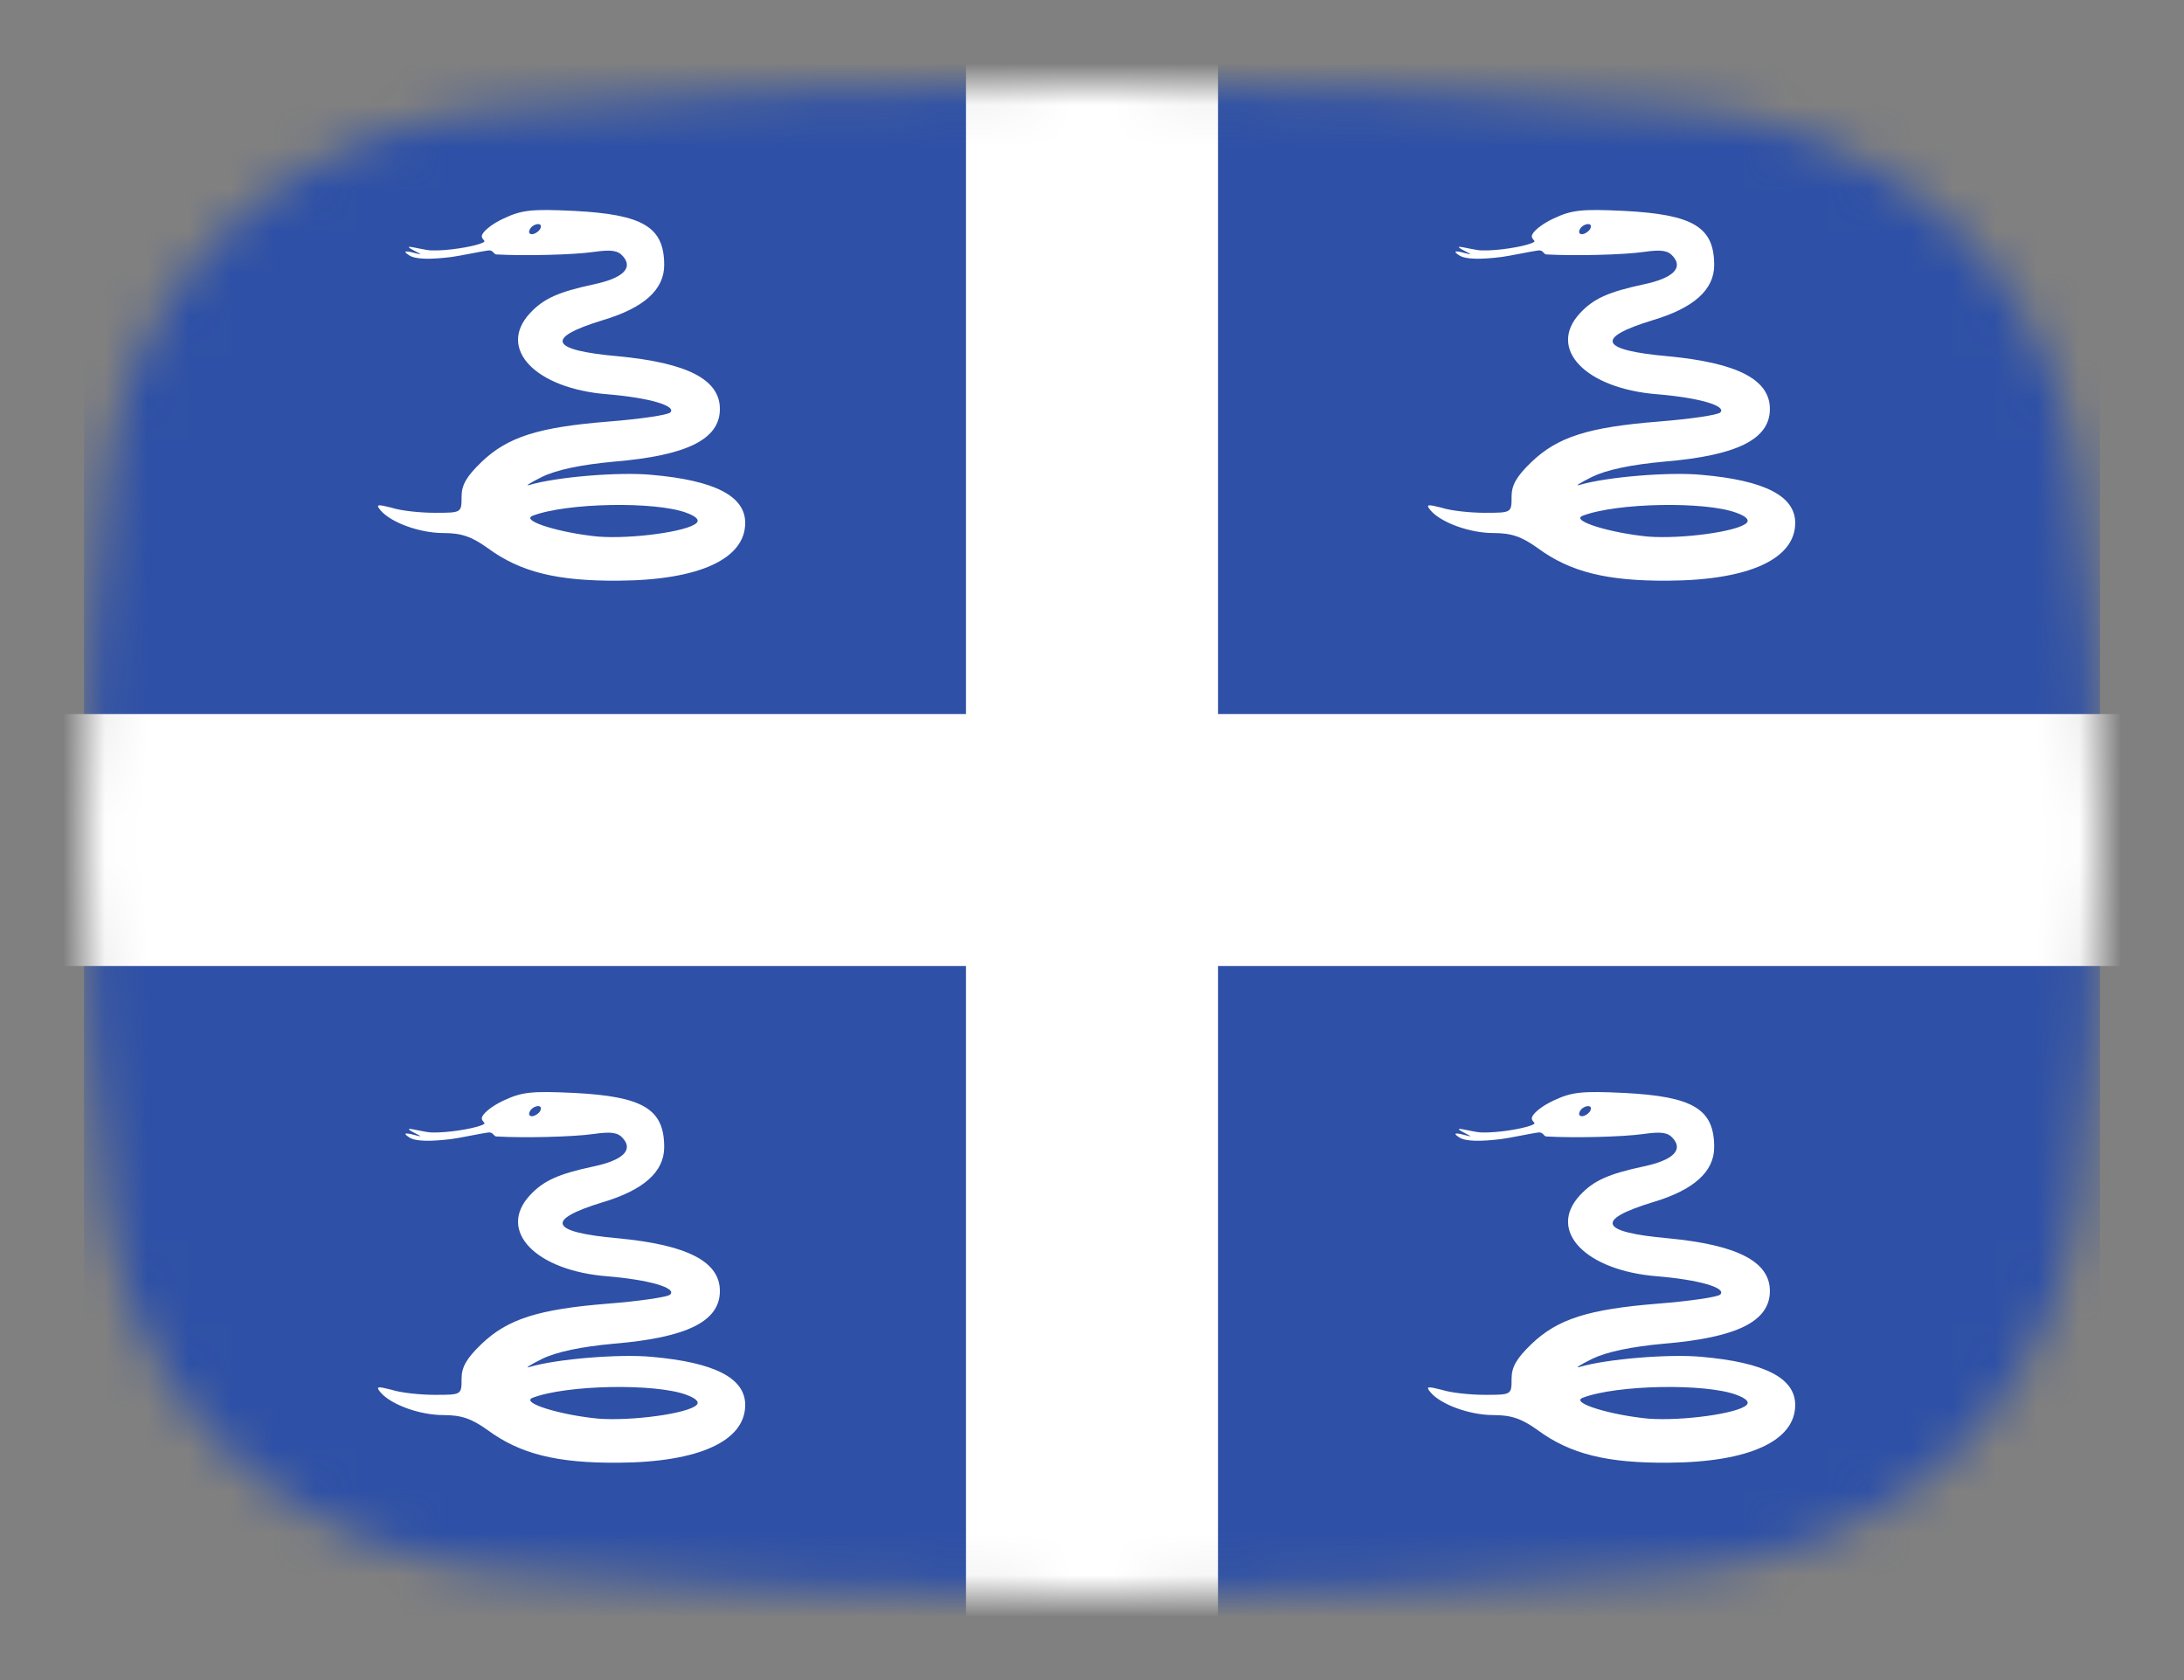 <svg width="52" height="40" viewBox="0 0 52 40" fill="none" xmlns="http://www.w3.org/2000/svg">
<rect x="0" y="0" width="52" height="40" fill="#808080" stroke="none"/>
<mask id="mask0_1_39921" style="mask-type:alpha" maskUnits="userSpaceOnUse" x="2" y="2" width="48" height="36">
<path d="M2.569 11.136C3.167 6.412 7.042 3.002 11.786 2.609C15.641 2.289 20.62 2 26 2C31.38 2 36.359 2.289 40.214 2.609C44.959 3.002 48.833 6.412 49.431 11.136C49.752 13.676 50 16.704 50 20C50 23.296 49.752 26.324 49.431 28.864C48.833 33.587 44.959 36.998 40.214 37.391C36.359 37.711 31.38 38 26 38C20.62 38 15.641 37.711 11.786 37.391C7.042 36.998 3.167 33.587 2.569 28.864C2.248 26.324 2 23.296 2 20C2 16.704 2.248 13.676 2.569 11.136Z" fill="#00D0BF"/>
</mask>
<g mask="url(#mask0_1_39921)">
<rect x="2" y="-4" width="48" height="49" fill="#2E50A6"/>
<path d="M11.991 5.202C11.701 5.335 11.472 5.528 11.472 5.624C11.472 5.733 11.641 5.733 11.424 5.805C11.219 5.877 10.664 5.974 10.278 5.962C10.145 5.962 9.832 5.877 9.747 5.877C9.651 5.889 10.157 6.094 9.964 6.046C9.699 5.974 9.542 5.95 9.747 6.082C9.904 6.179 10.254 6.179 10.748 6.119C10.941 6.094 11.448 5.986 11.629 5.962C11.749 5.95 11.749 6.058 11.822 6.058C12.473 6.094 13.631 6.07 14.137 5.998C14.559 5.938 14.716 5.962 14.837 6.107C15.078 6.384 14.825 6.625 14.137 6.77C13.293 6.951 12.943 7.108 12.618 7.457C11.834 8.302 12.75 9.254 14.463 9.387C15.464 9.471 16.115 9.664 15.958 9.821C15.898 9.881 15.235 9.978 14.475 10.038C12.823 10.171 12.087 10.4 11.46 11.003C11.11 11.341 10.99 11.546 10.99 11.823C10.99 12.209 10.99 12.209 10.35 12.209C10.013 12.209 9.542 12.161 9.325 12.088C8.988 12.004 8.939 12.004 9.06 12.149C9.301 12.438 9.989 12.691 10.555 12.691C10.99 12.691 11.231 12.776 11.617 13.053C12.389 13.62 13.269 13.837 14.728 13.825C16.646 13.813 17.743 13.306 17.743 12.45C17.743 11.811 17.02 11.437 15.512 11.305C14.752 11.232 13.257 11.353 12.606 11.546C12.485 11.582 12.618 11.498 12.907 11.353C13.257 11.184 13.836 11.063 14.62 10.991C16.356 10.846 17.14 10.46 17.14 9.737C17.14 9.037 16.369 8.639 14.716 8.482C13.088 8.338 12.967 8.048 14.342 7.626C15.319 7.337 15.814 6.903 15.814 6.312C15.814 5.407 15.319 5.106 13.667 5.021C12.666 4.973 12.425 4.997 11.991 5.202ZM12.859 5.455C12.823 5.516 12.726 5.576 12.666 5.576C12.594 5.576 12.582 5.516 12.618 5.455C12.654 5.383 12.75 5.335 12.811 5.335C12.883 5.335 12.895 5.383 12.859 5.455ZM16.344 12.209C16.573 12.293 16.658 12.378 16.586 12.45C16.381 12.655 15.054 12.836 14.246 12.776C13.353 12.691 12.389 12.402 12.678 12.281C13.486 11.968 15.609 11.932 16.344 12.209Z" fill="white"/>
<path d="M36.991 5.202C36.701 5.335 36.472 5.528 36.472 5.624C36.472 5.733 36.641 5.733 36.424 5.805C36.219 5.877 35.664 5.974 35.278 5.962C35.145 5.962 34.832 5.877 34.747 5.877C34.651 5.889 35.157 6.094 34.965 6.046C34.699 5.974 34.542 5.95 34.747 6.082C34.904 6.179 35.254 6.179 35.748 6.119C35.941 6.094 36.448 5.986 36.629 5.962C36.749 5.95 36.749 6.058 36.822 6.058C37.473 6.094 38.631 6.07 39.137 5.998C39.559 5.938 39.716 5.962 39.837 6.107C40.078 6.384 39.825 6.625 39.137 6.77C38.293 6.951 37.943 7.108 37.618 7.457C36.834 8.302 37.75 9.254 39.463 9.387C40.464 9.471 41.115 9.664 40.958 9.821C40.898 9.881 40.235 9.978 39.475 10.038C37.823 10.171 37.087 10.4 36.46 11.003C36.11 11.341 35.99 11.546 35.99 11.823C35.99 12.209 35.99 12.209 35.35 12.209C35.013 12.209 34.542 12.161 34.325 12.088C33.988 12.004 33.939 12.004 34.06 12.149C34.301 12.438 34.989 12.691 35.555 12.691C35.99 12.691 36.231 12.776 36.617 13.053C37.389 13.62 38.269 13.837 39.728 13.825C41.646 13.813 42.743 13.306 42.743 12.45C42.743 11.811 42.02 11.437 40.512 11.305C39.752 11.232 38.257 11.353 37.606 11.546C37.485 11.582 37.618 11.498 37.907 11.353C38.257 11.184 38.836 11.063 39.62 10.991C41.356 10.846 42.14 10.46 42.14 9.737C42.14 9.037 41.368 8.639 39.716 8.482C38.088 8.338 37.968 8.048 39.342 7.626C40.319 7.337 40.814 6.903 40.814 6.312C40.814 5.407 40.319 5.106 38.667 5.021C37.666 4.973 37.425 4.997 36.991 5.202ZM37.859 5.455C37.823 5.516 37.726 5.576 37.666 5.576C37.594 5.576 37.582 5.516 37.618 5.455C37.654 5.383 37.75 5.335 37.811 5.335C37.883 5.335 37.895 5.383 37.859 5.455ZM41.344 12.209C41.574 12.293 41.658 12.378 41.586 12.45C41.381 12.655 40.054 12.836 39.246 12.776C38.353 12.691 37.389 12.402 37.678 12.281C38.486 11.968 40.609 11.932 41.344 12.209Z" fill="white"/>
<path d="M11.991 26.202C11.701 26.335 11.472 26.528 11.472 26.624C11.472 26.733 11.641 26.733 11.424 26.805C11.219 26.877 10.664 26.974 10.278 26.962C10.145 26.962 9.832 26.877 9.747 26.877C9.651 26.89 10.157 27.095 9.964 27.046C9.699 26.974 9.542 26.95 9.747 27.082C9.904 27.179 10.254 27.179 10.748 27.119C10.941 27.095 11.448 26.986 11.629 26.962C11.749 26.95 11.749 27.058 11.822 27.058C12.473 27.095 13.631 27.07 14.137 26.998C14.559 26.938 14.716 26.962 14.837 27.107C15.078 27.384 14.825 27.625 14.137 27.77C13.293 27.951 12.943 28.108 12.618 28.457C11.834 29.302 12.75 30.254 14.463 30.387C15.464 30.471 16.115 30.664 15.958 30.821C15.898 30.881 15.235 30.978 14.475 31.038C12.823 31.171 12.087 31.4 11.46 32.003C11.11 32.341 10.99 32.546 10.99 32.823C10.99 33.209 10.99 33.209 10.35 33.209C10.013 33.209 9.542 33.161 9.325 33.089C8.988 33.004 8.939 33.004 9.06 33.149C9.301 33.438 9.989 33.691 10.555 33.691C10.99 33.691 11.231 33.776 11.617 34.053C12.389 34.62 13.269 34.837 14.728 34.825C16.646 34.813 17.743 34.306 17.743 33.45C17.743 32.811 17.02 32.437 15.512 32.304C14.752 32.232 13.257 32.353 12.606 32.546C12.485 32.582 12.618 32.498 12.907 32.353C13.257 32.184 13.836 32.063 14.62 31.991C16.356 31.846 17.14 31.46 17.14 30.737C17.14 30.037 16.369 29.639 14.716 29.482C13.088 29.338 12.967 29.048 14.342 28.626C15.319 28.337 15.814 27.902 15.814 27.312C15.814 26.407 15.319 26.105 13.667 26.021C12.666 25.973 12.425 25.997 11.991 26.202ZM12.859 26.455C12.823 26.516 12.726 26.576 12.666 26.576C12.594 26.576 12.582 26.516 12.618 26.455C12.654 26.383 12.75 26.335 12.811 26.335C12.883 26.335 12.895 26.383 12.859 26.455ZM16.344 33.209C16.573 33.294 16.658 33.378 16.586 33.45C16.381 33.655 15.054 33.836 14.246 33.776C13.353 33.691 12.389 33.402 12.678 33.281C13.486 32.968 15.609 32.932 16.344 33.209Z" fill="white"/>
<path d="M36.991 26.202C36.701 26.335 36.472 26.528 36.472 26.624C36.472 26.733 36.641 26.733 36.424 26.805C36.219 26.877 35.664 26.974 35.278 26.962C35.145 26.962 34.832 26.877 34.747 26.877C34.651 26.89 35.157 27.095 34.965 27.046C34.699 26.974 34.542 26.95 34.747 27.082C34.904 27.179 35.254 27.179 35.748 27.119C35.941 27.095 36.448 26.986 36.629 26.962C36.749 26.95 36.749 27.058 36.822 27.058C37.473 27.095 38.631 27.07 39.137 26.998C39.559 26.938 39.716 26.962 39.837 27.107C40.078 27.384 39.825 27.625 39.137 27.77C38.293 27.951 37.943 28.108 37.618 28.457C36.834 29.302 37.75 30.254 39.463 30.387C40.464 30.471 41.115 30.664 40.958 30.821C40.898 30.881 40.235 30.978 39.475 31.038C37.823 31.171 37.087 31.4 36.46 32.003C36.11 32.341 35.99 32.546 35.99 32.823C35.99 33.209 35.99 33.209 35.35 33.209C35.013 33.209 34.542 33.161 34.325 33.089C33.988 33.004 33.939 33.004 34.06 33.149C34.301 33.438 34.989 33.691 35.555 33.691C35.99 33.691 36.231 33.776 36.617 34.053C37.389 34.62 38.269 34.837 39.728 34.825C41.646 34.813 42.743 34.306 42.743 33.45C42.743 32.811 42.02 32.437 40.512 32.304C39.752 32.232 38.257 32.353 37.606 32.546C37.485 32.582 37.618 32.498 37.907 32.353C38.257 32.184 38.836 32.063 39.62 31.991C41.356 31.846 42.14 31.46 42.14 30.737C42.14 30.037 41.368 29.639 39.716 29.482C38.088 29.338 37.968 29.048 39.342 28.626C40.319 28.337 40.814 27.902 40.814 27.312C40.814 26.407 40.319 26.105 38.667 26.021C37.666 25.973 37.425 25.997 36.991 26.202ZM37.859 26.455C37.823 26.516 37.726 26.576 37.666 26.576C37.594 26.576 37.582 26.516 37.618 26.455C37.654 26.383 37.75 26.335 37.811 26.335C37.883 26.335 37.895 26.383 37.859 26.455ZM41.344 33.209C41.574 33.294 41.658 33.378 41.586 33.45C41.381 33.655 40.054 33.836 39.246 33.776C38.353 33.691 37.389 33.402 37.678 33.281C38.486 32.968 40.609 32.932 41.344 33.209Z" fill="white"/>
<path d="M26 1V39" stroke="white" stroke-width="6"/>
<path d="M51 20L1 20" stroke="white" stroke-width="6"/>
</g>
</svg>
